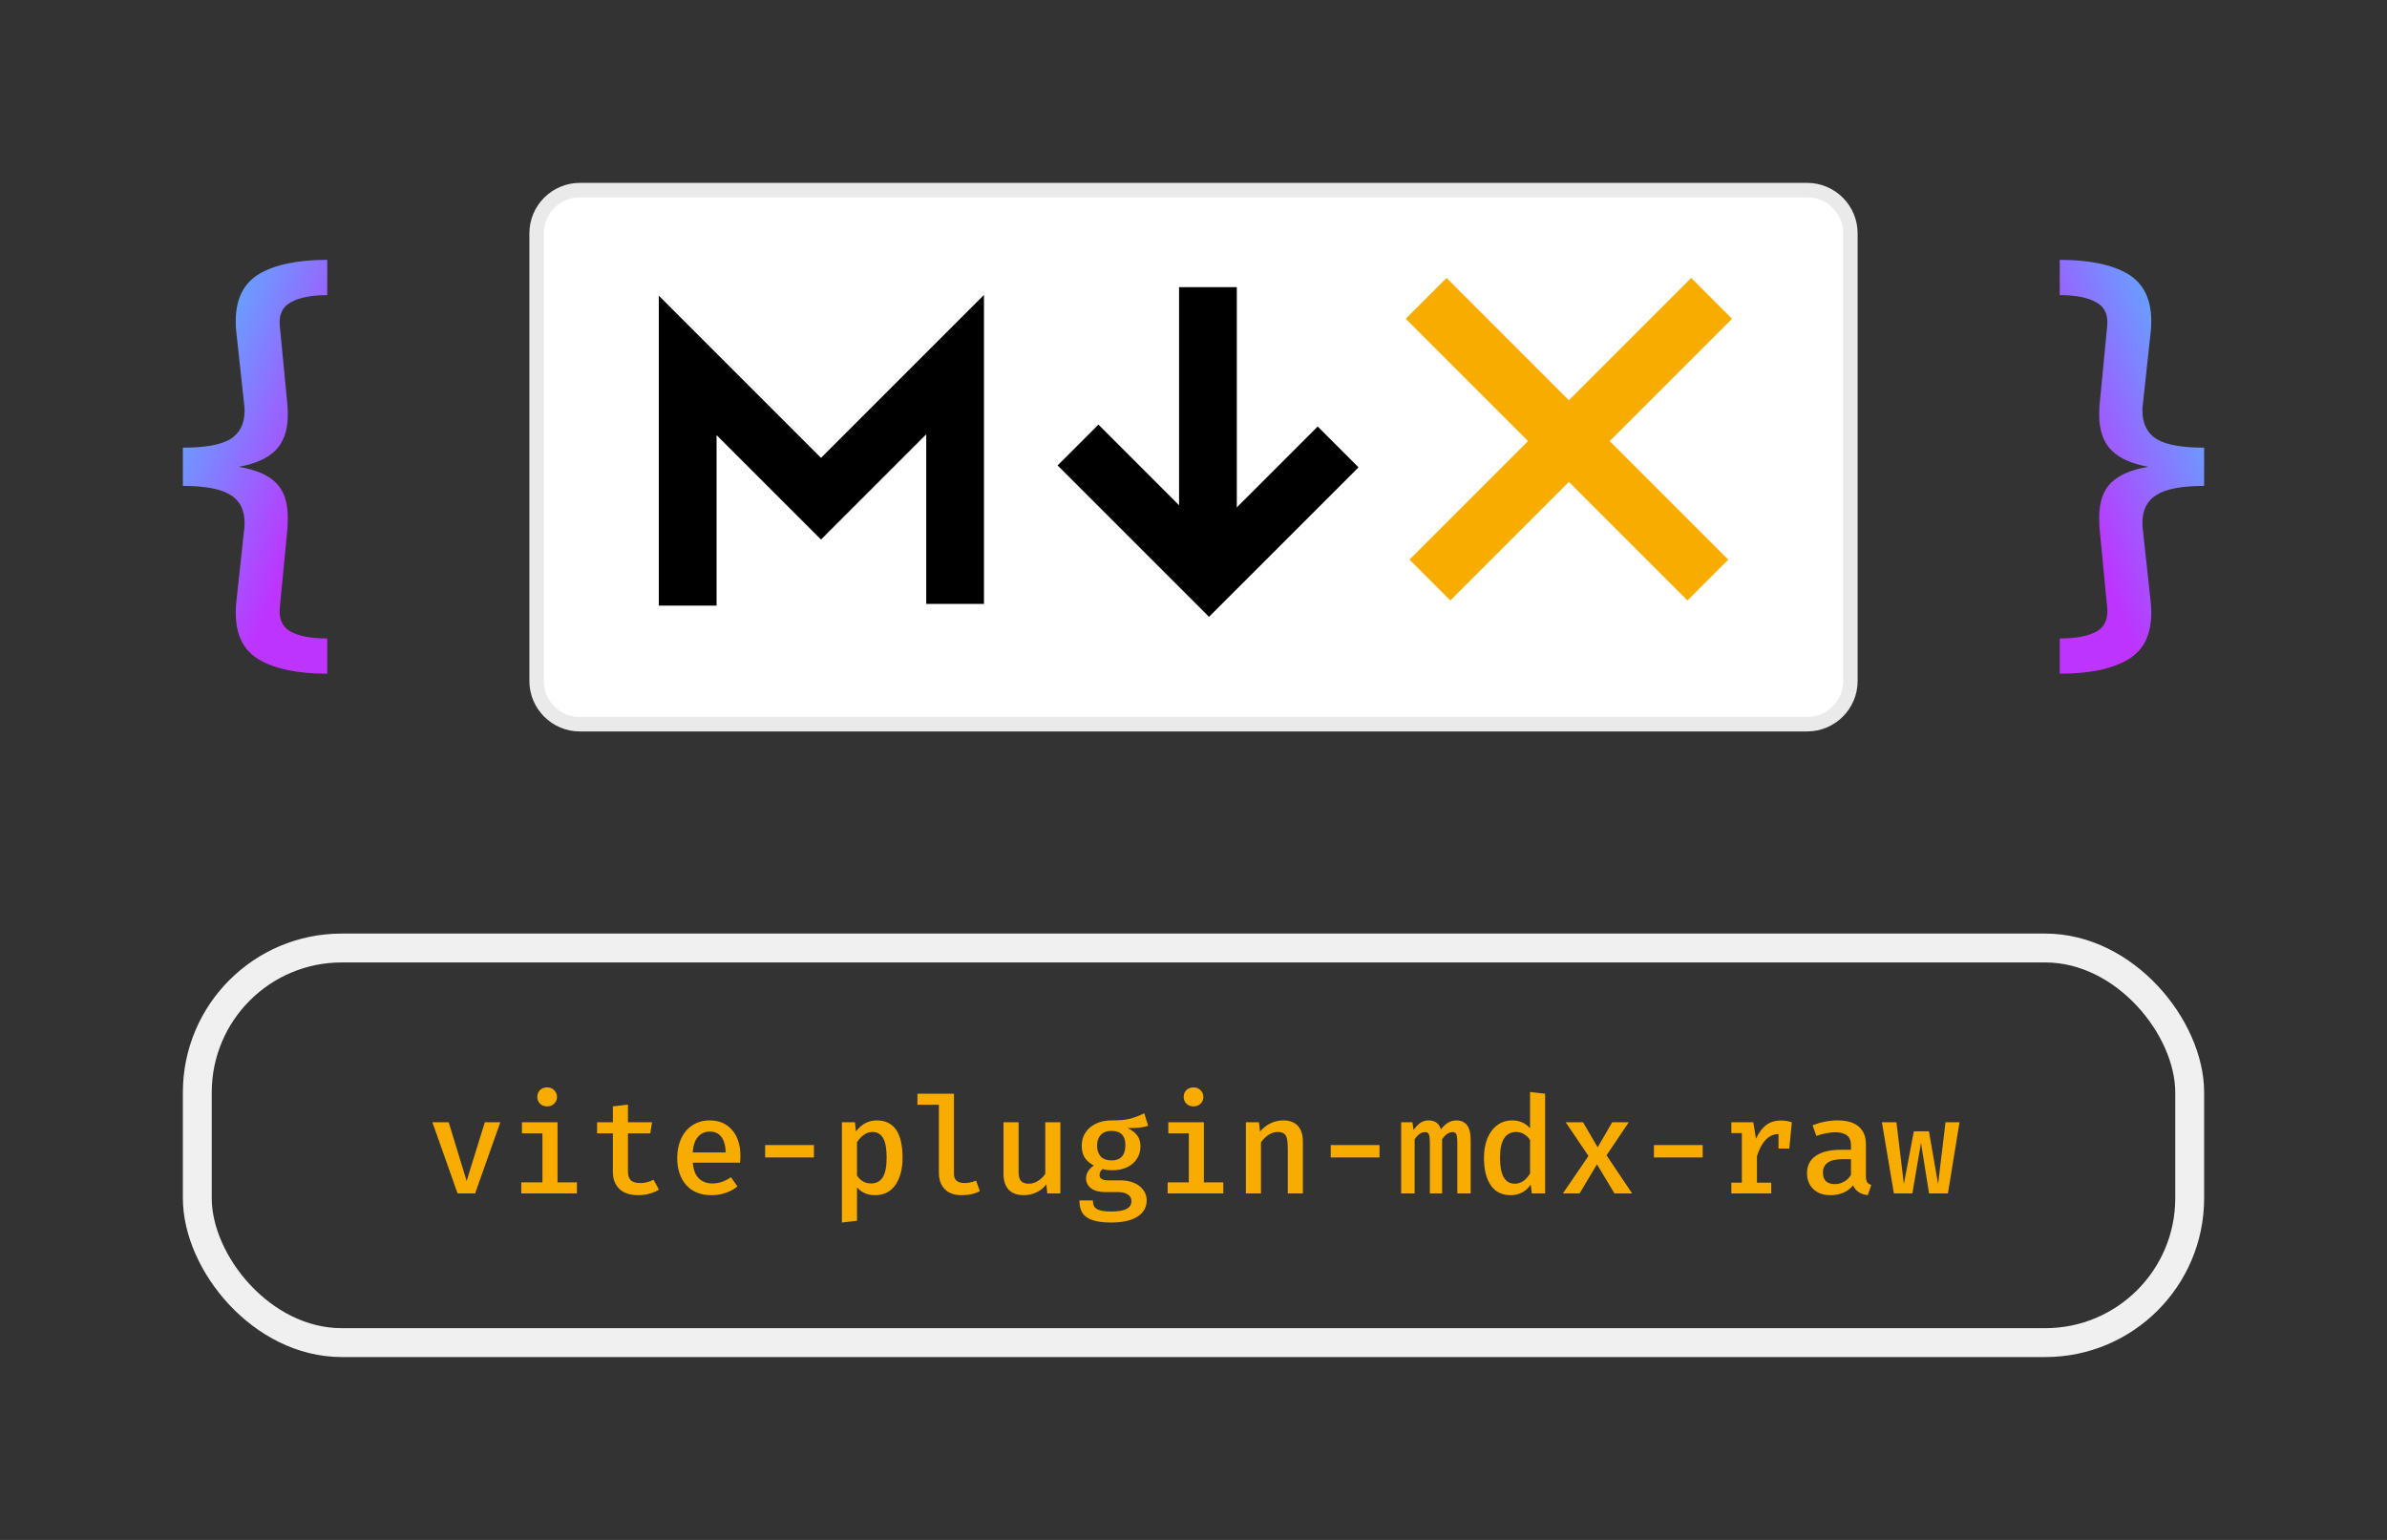 <svg width="248" height="160" viewBox="0 0 248 160" fill="none" xmlns="http://www.w3.org/2000/svg">
<rect x="0" y="0" width="248" height="160" fill="#333333" stroke="none"/>
<g clip-path="url(#clip0_1_69)">
<path d="M187.75 19.75H60.25C57.765 19.75 55.75 21.765 55.75 24.25V70.75C55.75 73.235 57.765 75.25 60.25 75.25H187.75C190.235 75.25 192.25 73.235 192.25 70.75V24.25C192.25 21.765 190.235 19.75 187.75 19.75Z" fill="white" stroke="#EAEAEA" stroke-width="1.5"/>
<path d="M125.5 55V32.836" stroke="black" stroke-width="6" stroke-linecap="square"/>
<path d="M112 46.239L125.611 59.85L139.026 46.436" stroke="black" stroke-width="6"/>
<path d="M71.45 62.928V37.964L85.3 51.815L99.232 37.884V62.749" stroke="black" stroke-width="6"/>
<path d="M177.439 60.268L148.17 31M148.561 60.268L177.83 31" stroke="#F9AC00" stroke-width="6"/>
</g>
<rect x="20.5" y="98.5" width="207" height="41" rx="15" stroke="#F0F0F0" stroke-width="3"/>
<path d="M49.362 124H47.542L44.924 116.608H46.618L48.48 122.698L50.37 116.608H51.98L49.362 124ZM56.846 112.982C57.145 112.982 57.388 113.08 57.575 113.276C57.77 113.463 57.868 113.696 57.868 113.976C57.868 114.256 57.77 114.489 57.575 114.676C57.388 114.863 57.145 114.956 56.846 114.956C56.538 114.956 56.291 114.863 56.105 114.676C55.918 114.489 55.825 114.256 55.825 113.976C55.825 113.687 55.918 113.449 56.105 113.262C56.3 113.075 56.548 112.982 56.846 112.982ZM57.925 122.852H59.941V124H54.158V122.852H56.356V117.756H54.228V116.608H57.925V122.852ZM68.461 123.608C68.181 123.785 67.854 123.925 67.481 124.028C67.108 124.131 66.716 124.182 66.305 124.182C65.465 124.182 64.816 123.967 64.359 123.538C63.902 123.099 63.673 122.507 63.673 121.76V117.756H62.035V116.608H63.673V114.956L65.241 114.774V116.608H67.747L67.565 117.756H65.241V121.746C65.241 122.147 65.344 122.446 65.549 122.642C65.754 122.829 66.081 122.922 66.529 122.922C67.024 122.922 67.481 122.805 67.901 122.572L68.461 123.608ZM71.984 120.808C72.03 121.527 72.236 122.068 72.6 122.432C72.973 122.787 73.439 122.964 73.999 122.964C74.345 122.964 74.671 122.913 74.98 122.81C75.297 122.698 75.619 122.535 75.945 122.32L76.618 123.272C76.272 123.561 75.866 123.785 75.4 123.944C74.933 124.103 74.443 124.182 73.93 124.182C72.8 124.182 71.923 123.832 71.297 123.132C70.672 122.423 70.359 121.48 70.359 120.304C70.359 119.567 70.495 118.904 70.766 118.316C71.036 117.719 71.428 117.252 71.942 116.916C72.455 116.58 73.052 116.412 73.734 116.412C74.713 116.412 75.488 116.743 76.058 117.406C76.636 118.059 76.925 118.96 76.925 120.108C76.925 120.388 76.912 120.621 76.883 120.808H71.984ZM73.748 117.574C73.243 117.574 72.833 117.756 72.516 118.12C72.198 118.484 72.016 119.025 71.969 119.744H75.4C75.381 119.044 75.231 118.507 74.951 118.134C74.671 117.761 74.27 117.574 73.748 117.574ZM79.496 118.974H84.564V120.262H79.496V118.974ZM91.083 116.412C92.875 116.412 93.771 117.705 93.771 120.29C93.771 121.457 93.523 122.399 93.029 123.118C92.534 123.827 91.829 124.182 90.915 124.182C90.14 124.182 89.515 123.911 89.039 123.37V126.842L87.471 127.024V116.608H88.829L88.927 117.56C89.207 117.187 89.529 116.902 89.893 116.706C90.266 116.51 90.663 116.412 91.083 116.412ZM90.649 117.616C90.322 117.616 90.023 117.714 89.753 117.91C89.482 118.106 89.244 118.363 89.039 118.68V122.138C89.403 122.689 89.888 122.964 90.495 122.964C91.036 122.964 91.442 122.749 91.713 122.32C91.983 121.891 92.119 121.219 92.119 120.304C92.119 119.361 91.997 118.68 91.755 118.26C91.512 117.831 91.143 117.616 90.649 117.616ZM99.113 121.984C99.113 122.609 99.487 122.922 100.233 122.922C100.606 122.922 100.998 122.838 101.409 122.67L101.801 123.762C101.288 124.042 100.653 124.182 99.897 124.182C99.16 124.182 98.581 123.977 98.161 123.566C97.751 123.146 97.545 122.572 97.545 121.844V114.788H95.319V113.64H99.113V121.984ZM105.828 121.774C105.828 122.203 105.912 122.516 106.08 122.712C106.257 122.899 106.523 122.992 106.878 122.992C107.214 122.992 107.536 122.894 107.844 122.698C108.161 122.502 108.413 122.255 108.6 121.956V116.608H110.168V124H108.81L108.712 123.048C108.45 123.412 108.11 123.692 107.69 123.888C107.27 124.084 106.836 124.182 106.388 124.182C105.678 124.182 105.146 123.991 104.792 123.608C104.437 123.225 104.26 122.679 104.26 121.97V116.608H105.828V121.774ZM119.29 116.972C119.02 117.065 118.712 117.131 118.366 117.168C118.03 117.196 117.624 117.21 117.148 117.21C117.596 117.415 117.932 117.672 118.156 117.98C118.38 118.288 118.492 118.661 118.492 119.1C118.492 119.585 118.371 120.015 118.128 120.388C117.895 120.761 117.559 121.055 117.12 121.27C116.682 121.485 116.164 121.592 115.566 121.592C115.146 121.592 114.81 121.55 114.558 121.466C114.456 121.541 114.376 121.634 114.32 121.746C114.264 121.849 114.236 121.961 114.236 122.082C114.236 122.455 114.54 122.642 115.146 122.642H116.434C116.957 122.642 117.424 122.731 117.834 122.908C118.245 123.085 118.562 123.333 118.786 123.65C119.02 123.958 119.136 124.308 119.136 124.7C119.136 125.437 118.819 126.007 118.184 126.408C117.55 126.819 116.635 127.024 115.44 127.024C114.61 127.024 113.952 126.935 113.466 126.758C112.99 126.59 112.65 126.338 112.444 126.002C112.248 125.675 112.15 125.251 112.15 124.728H113.55C113.55 125.008 113.602 125.227 113.704 125.386C113.816 125.554 114.008 125.675 114.278 125.75C114.549 125.834 114.941 125.876 115.454 125.876C116.201 125.876 116.738 125.783 117.064 125.596C117.391 125.419 117.554 125.153 117.554 124.798C117.554 124.499 117.424 124.266 117.162 124.098C116.91 123.939 116.565 123.86 116.126 123.86H114.852C114.19 123.86 113.686 123.725 113.34 123.454C113.004 123.183 112.836 122.843 112.836 122.432C112.836 122.18 112.906 121.937 113.046 121.704C113.186 121.471 113.387 121.27 113.648 121.102C113.21 120.869 112.888 120.589 112.682 120.262C112.486 119.926 112.388 119.515 112.388 119.03C112.388 118.517 112.519 118.064 112.78 117.672C113.042 117.271 113.406 116.963 113.872 116.748C114.339 116.524 114.871 116.412 115.468 116.412C116.271 116.421 116.906 116.365 117.372 116.244C117.848 116.123 118.352 115.931 118.884 115.67L119.29 116.972ZM115.482 117.504C114.988 117.504 114.614 117.644 114.362 117.924C114.11 118.195 113.984 118.563 113.984 119.03C113.984 119.506 114.11 119.884 114.362 120.164C114.624 120.435 115.002 120.57 115.496 120.57C115.963 120.57 116.318 120.435 116.56 120.164C116.803 119.893 116.924 119.506 116.924 119.002C116.924 118.003 116.444 117.504 115.482 117.504ZM124.003 112.982C124.301 112.982 124.544 113.08 124.731 113.276C124.927 113.463 125.025 113.696 125.025 113.976C125.025 114.256 124.927 114.489 124.731 114.676C124.544 114.863 124.301 114.956 124.003 114.956C123.695 114.956 123.447 114.863 123.261 114.676C123.074 114.489 122.981 114.256 122.981 113.976C122.981 113.687 123.074 113.449 123.261 113.262C123.457 113.075 123.704 112.982 124.003 112.982ZM125.081 122.852H127.097V124H121.315V122.852H123.513V117.756H121.385V116.608H125.081V122.852ZM129.443 116.608H130.801L130.913 117.574C131.221 117.201 131.581 116.916 131.991 116.72C132.411 116.515 132.85 116.412 133.307 116.412C133.989 116.412 134.502 116.603 134.847 116.986C135.193 117.369 135.365 117.91 135.365 118.61V124H133.797V119.394C133.797 118.937 133.769 118.587 133.713 118.344C133.667 118.092 133.569 117.91 133.419 117.798C133.27 117.677 133.046 117.616 132.747 117.616C132.411 117.616 132.089 117.719 131.781 117.924C131.483 118.129 131.226 118.386 131.011 118.694V124H129.443V116.608ZM138.258 118.974H143.326V120.262H138.258V118.974ZM151.328 116.412C151.786 116.412 152.145 116.571 152.406 116.888C152.668 117.205 152.798 117.747 152.798 118.512V124H151.412V118.722C151.412 118.311 151.38 118.027 151.314 117.868C151.258 117.709 151.128 117.63 150.922 117.63C150.53 117.63 150.166 117.877 149.83 118.372V124H148.556V118.722C148.556 118.311 148.524 118.027 148.458 117.868C148.402 117.709 148.272 117.63 148.066 117.63C147.674 117.63 147.31 117.877 146.974 118.372V124H145.574V116.608H146.75L146.862 117.406C147.096 117.079 147.334 116.832 147.576 116.664C147.819 116.496 148.108 116.412 148.444 116.412C149.098 116.412 149.518 116.725 149.704 117.35C149.928 117.051 150.171 116.823 150.432 116.664C150.694 116.496 150.992 116.412 151.328 116.412ZM160.535 113.64V124H159.149L159.037 123.09C158.794 123.445 158.496 123.715 158.141 123.902C157.786 124.089 157.394 124.182 156.965 124.182C156.041 124.182 155.346 123.837 154.879 123.146C154.412 122.455 154.179 121.508 154.179 120.304C154.179 119.548 154.296 118.876 154.529 118.288C154.772 117.7 155.112 117.243 155.551 116.916C155.99 116.58 156.508 116.412 157.105 116.412C157.861 116.412 158.482 116.683 158.967 117.224V113.458L160.535 113.64ZM157.511 117.616C156.97 117.616 156.554 117.84 156.265 118.288C155.985 118.727 155.845 119.399 155.845 120.304C155.845 122.096 156.358 122.992 157.385 122.992C158.001 122.992 158.528 122.637 158.967 121.928V118.442C158.584 117.891 158.099 117.616 157.511 117.616ZM162.377 124L165.037 120.108L162.671 116.608H164.477L165.989 119.212L167.501 116.608H169.223L166.913 120.038L169.573 124H167.739L165.919 120.976L164.113 124H162.377ZM171.836 118.974H176.904V120.262H171.836V118.974ZM185.046 116.426C185.429 116.426 185.802 116.487 186.166 116.608L185.9 119.338H184.78V117.826C184.267 117.835 183.819 118.041 183.436 118.442C183.063 118.843 182.764 119.408 182.54 120.136V122.88H184.024V124H179.88V122.88H180.972V117.728H179.88V116.608H182.162L182.442 118.316C182.732 117.681 183.082 117.21 183.492 116.902C183.912 116.585 184.43 116.426 185.046 116.426ZM193.861 122.194C193.861 122.474 193.903 122.684 193.987 122.824C194.071 122.955 194.216 123.053 194.421 123.118L194.057 124.182C193.282 124.089 192.774 123.748 192.531 123.16C192.26 123.496 191.92 123.753 191.509 123.93C191.108 124.098 190.664 124.182 190.179 124.182C189.432 124.182 188.84 123.972 188.401 123.552C187.962 123.132 187.743 122.577 187.743 121.886C187.743 121.111 188.046 120.514 188.653 120.094C189.269 119.674 190.137 119.464 191.257 119.464H192.307V118.988C192.307 118.521 192.167 118.181 191.887 117.966C191.607 117.751 191.201 117.644 190.669 117.644C190.408 117.644 190.104 117.677 189.759 117.742C189.414 117.807 189.064 117.901 188.709 118.022L188.317 116.916C189.204 116.58 190.067 116.412 190.907 116.412C191.887 116.412 192.624 116.627 193.119 117.056C193.614 117.485 193.861 118.097 193.861 118.89V122.194ZM190.641 123.034C190.968 123.034 191.28 122.95 191.579 122.782C191.887 122.614 192.13 122.381 192.307 122.082V120.444H191.439C190.73 120.444 190.212 120.565 189.885 120.808C189.558 121.041 189.395 121.382 189.395 121.83C189.395 122.222 189.498 122.521 189.703 122.726C189.918 122.931 190.23 123.034 190.641 123.034ZM200.422 124L199.582 118.75L198.686 124H196.768L195.522 116.608H197.034L197.804 123.02L198.84 117.546H200.408L201.36 123.02L202.13 116.608H203.586L202.382 124H200.422Z" fill="#F9AC00"/>
<path d="M34 30.664C32.343 30.664 31.078 30.914 30.206 31.415C29.334 31.886 28.956 32.71 29.073 33.887L29.858 42.01C29.887 42.275 29.901 42.643 29.901 43.114C29.901 44.733 29.465 45.969 28.593 46.822C27.75 47.647 26.485 48.206 24.799 48.5C26.544 48.794 27.823 49.339 28.637 50.133C29.48 50.928 29.901 52.15 29.901 53.798C29.901 54.328 29.887 54.725 29.858 54.99L29.073 63.113C28.956 64.32 29.334 65.159 30.206 65.629C31.078 66.1 32.343 66.336 34 66.336V70C30.948 70 28.593 69.514 26.936 68.543C25.308 67.601 24.494 65.983 24.494 63.687C24.494 63.245 24.509 62.907 24.538 62.672L25.366 55.034C25.395 54.887 25.41 54.651 25.41 54.328C25.41 52.974 24.916 52.002 23.927 51.414C22.939 50.796 21.297 50.487 19 50.487V46.513C21.297 46.513 22.939 46.219 23.927 45.63C24.916 45.012 25.41 44.026 25.41 42.672C25.41 42.378 25.395 42.157 25.366 42.01L24.538 34.373C24.509 34.137 24.494 33.799 24.494 33.357C24.494 31.062 25.308 29.428 26.936 28.457C28.593 27.486 30.948 27 34 27V30.664Z" fill="url(#paint0_linear_1_69)"/>
<path d="M214 30.664C215.657 30.664 216.922 30.914 217.794 31.415C218.666 31.886 219.044 32.71 218.927 33.887L218.142 42.01C218.113 42.275 218.099 42.643 218.099 43.114C218.099 44.733 218.535 45.969 219.407 46.822C220.25 47.647 221.515 48.206 223.201 48.5C221.456 48.794 220.177 49.339 219.363 50.133C218.52 50.928 218.099 52.15 218.099 53.798C218.099 54.328 218.113 54.725 218.142 54.99L218.927 63.113C219.044 64.32 218.666 65.159 217.794 65.629C216.922 66.1 215.657 66.336 214 66.336V70C217.052 70 219.407 69.514 221.064 68.543C222.692 67.601 223.506 65.983 223.506 63.687C223.506 63.245 223.491 62.907 223.462 62.672L222.634 55.034C222.605 54.887 222.59 54.651 222.59 54.328C222.59 52.974 223.084 52.002 224.073 51.414C225.061 50.796 226.703 50.487 229 50.487V46.513C226.703 46.513 225.061 46.219 224.073 45.63C223.084 45.012 222.59 44.026 222.59 42.672C222.59 42.378 222.605 42.157 222.634 42.01L223.462 34.373C223.491 34.137 223.506 33.799 223.506 33.357C223.506 31.062 222.692 29.428 221.064 28.457C219.407 27.486 217.052 27 214 27V30.664Z" fill="url(#paint1_linear_1_69)"/>
<defs>
<linearGradient id="paint0_linear_1_69" x1="18.876" y1="25.572" x2="40.046" y2="34.51" gradientUnits="userSpaceOnUse">
<stop stop-color="#41D1FF"/>
<stop offset="1" stop-color="#BD34FE"/>
</linearGradient>
<linearGradient id="paint1_linear_1_69" x1="229.124" y1="25.572" x2="207.954" y2="34.51" gradientUnits="userSpaceOnUse">
<stop stop-color="#41D1FF"/>
<stop offset="1" stop-color="#BD34FE"/>
</linearGradient>
<clipPath id="clip0_1_69">
<rect width="138" height="57" fill="white" transform="translate(55 19)"/>
</clipPath>
</defs>
</svg>

